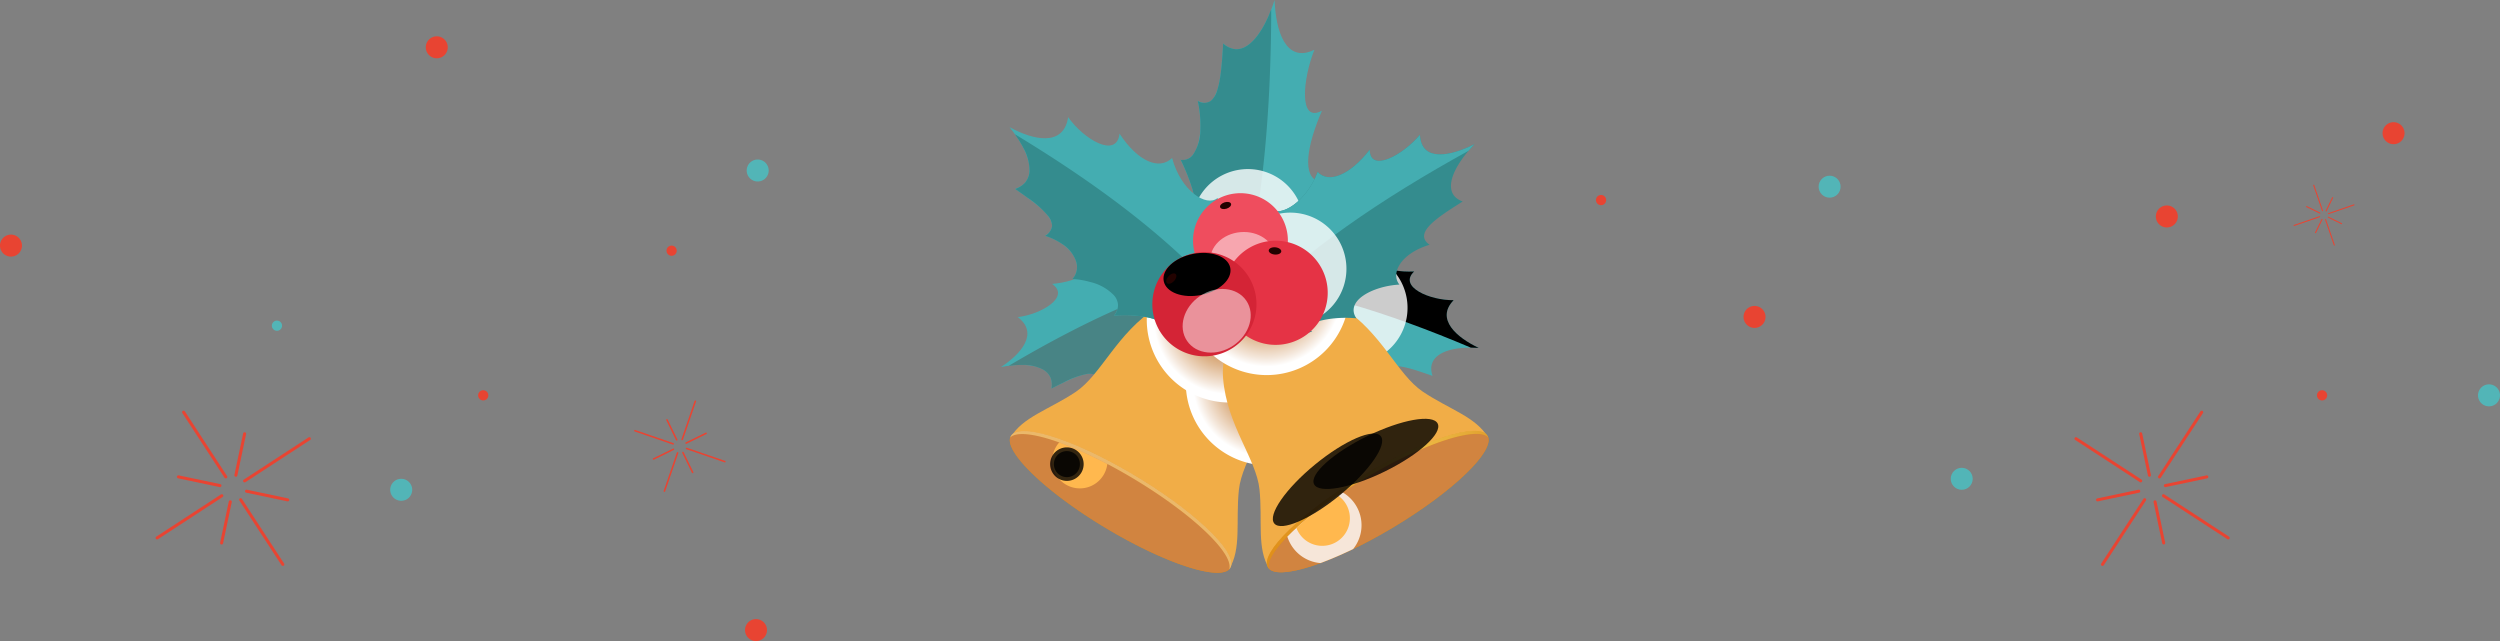 <svg xmlns="http://www.w3.org/2000/svg" xmlns:xlink="http://www.w3.org/1999/xlink" width="421.363" height="108.051" viewBox="0 0 421.363 108.051"><rect x="0" y="0" width="421.363" height="108.051" fill="#808080" stroke="none"/><defs><radialGradient id="a" cx="0.719" cy="0.051" r="1.854" gradientTransform="matrix(0.548, 0.515, -0.152, 0.395, 9.07, 38.385)" gradientUnits="objectBoundingBox"><stop offset="0" stop-color="#5e2000"/><stop offset="0.004" stop-color="#612300"/><stop offset="0.044" stop-color="#843f01"/><stop offset="0.088" stop-color="#a25702"/><stop offset="0.136" stop-color="#ba6b03"/><stop offset="0.191" stop-color="#cd7a04"/><stop offset="0.255" stop-color="#da8504"/><stop offset="0.337" stop-color="#e18b04"/><stop offset="0.506" stop-color="#e48d05"/><stop offset="0.624" stop-color="#f8d157"/><stop offset="0.764" stop-color="#ffea75"/><stop offset="0.814" stop-color="#f3c74d"/><stop offset="0.864" stop-color="#e9ab2e"/><stop offset="0.912" stop-color="#e39717"/><stop offset="0.959" stop-color="#df8c0a"/><stop offset="1" stop-color="#de8806"/></radialGradient><clipPath id="b"><path d="M2382.258,1358.666c.808-2.615,13.043,4.051,3.192-1.873s-18.983-8.957-20.915-7.016c-.808,2.613,6.155,9.264,16.005,15.184,9.932,5.975.437-2.287,2.26-4.328C2382.784,1360.649,2382.273,1358.651,2382.258,1358.666Z" transform="translate(-2364.471 -1349.193)" fill="none"/></clipPath><radialGradient id="c" cx="0.499" cy="0.498" r="0.49" gradientTransform="matrix(0.385, -0.923, 0.922, 0.383, -66.783, 41.236)" gradientUnits="objectBoundingBox"><stop offset="0" stop-color="#fff3c5"/><stop offset="0.107" stop-color="#dbd1a9"/><stop offset="0.358" stop-color="#8e876e"/><stop offset="0.581" stop-color="#514d3e"/><stop offset="0.769" stop-color="#25231c"/><stop offset="0.915" stop-color="#0a0907"/><stop offset="1"/></radialGradient><radialGradient id="d" cx="0.499" cy="0.498" r="0.489" gradientTransform="matrix(0.385, -0.923, 0.922, 0.383, -85.899, 52.846)" xlink:href="#c"/><radialGradient id="e" cx="0.499" cy="0.492" r="0.457" gradientTransform="translate(0)" gradientUnits="objectBoundingBox"><stop offset="0" stop-color="#b8610a"/><stop offset="0.088" stop-color="#ba6713"/><stop offset="0.234" stop-color="#c2772d"/><stop offset="0.421" stop-color="#ce9257"/><stop offset="0.642" stop-color="#dfb891"/><stop offset="0.888" stop-color="#f4e7db"/><stop offset="1" stop-color="#fff"/></radialGradient><radialGradient id="f" cx="0.499" cy="0.492" r="0.457" xlink:href="#e"/><linearGradient id="g" x1="0.223" y1="-4.289" x2="-0.009" y2="-2.94" gradientUnits="objectBoundingBox"><stop offset="0" stop-color="#618a30"/><stop offset="0.381" stop-color="#3e581e"/><stop offset="1"/></linearGradient><radialGradient id="h" cx="0.499" cy="0.498" r="0.489" gradientTransform="matrix(0.297, -0.955, 0.955, 0.297, -7.56, 4.001)" gradientUnits="objectBoundingBox"><stop offset="0" stop-color="#006e03"/><stop offset="0.008" stop-color="#036f06"/><stop offset="0.173" stop-color="#449547"/><stop offset="0.336" stop-color="#7db57f"/><stop offset="0.492" stop-color="#abcfac"/><stop offset="0.64" stop-color="#d0e4d0"/><stop offset="0.778" stop-color="#e9f3ea"/><stop offset="0.902" stop-color="#f9fbf9"/><stop offset="1" stop-color="#fff"/></radialGradient><radialGradient id="i" cx="0.35" cy="-0.015" r="1.859" gradientTransform="matrix(0.547, -0.514, 0.151, 0.395, -11.68, 48.385)" xlink:href="#a"/><clipPath id="j"><path d="M2624.878,1385.025c-1.924-1.944,9.71-9.609-.148-3.7s-16.833,12.544-16.025,15.159c1.924,1.947,11.064-1.073,20.927-6.982,9.94-5.96-1.815-1.464-2.763-4.032C2626.876,1385.493,2624.874,1385,2624.878,1385.025Z" transform="translate(-2608.641 -1379.128)" fill="none"/></clipPath><radialGradient id="k" cx="0.499" cy="0.499" r="0.489" gradientTransform="matrix(-0.236, -0.972, 0.972, -0.236, -19.654, 3.442)" gradientUnits="objectBoundingBox"><stop offset="0" stop-color="#6e4500"/><stop offset="0.008" stop-color="#6f4703"/><stop offset="0.173" stop-color="#957744"/><stop offset="0.336" stop-color="#b5a07d"/><stop offset="0.492" stop-color="#cfc2ab"/><stop offset="0.64" stop-color="#e4dcd0"/><stop offset="0.778" stop-color="#f3efe9"/><stop offset="0.902" stop-color="#fbfbf9"/><stop offset="1" stop-color="#fff"/></radialGradient><linearGradient id="l" x1="0.042" y1="3.046" x2="1.198" y2="3.046" gradientUnits="objectBoundingBox"><stop offset="0.006" stop-color="#e39a36"/><stop offset="0.515" stop-color="#fffc9c"/><stop offset="0.608" stop-color="#fdf899"/><stop offset="0.683" stop-color="#f8ee8f"/><stop offset="0.752" stop-color="#f0dd7f"/><stop offset="0.818" stop-color="#e5c569"/><stop offset="0.881" stop-color="#d7a64c"/><stop offset="0.941" stop-color="#c68129"/><stop offset="1" stop-color="#b25501"/></linearGradient><radialGradient id="m" cx="0.499" cy="0.5" r="0.275" gradientTransform="matrix(-0.247, -0.898, 1.762, -1.535, -41.494, 26.648)" xlink:href="#c"/><radialGradient id="n" cx="0.499" cy="0.501" r="0.209" gradientTransform="matrix(-0.537, -0.773, 2.282, -2.213, -55.025, 20.095)" xlink:href="#c"/><radialGradient id="o" cx="0.499" cy="0.492" r="0.457" xlink:href="#e"/><radialGradient id="p" cx="0.499" cy="0.498" r="0.489" gradientTransform="matrix(0.297, -0.955, 0.955, 0.297, -6.266, 5.219)" gradientUnits="objectBoundingBox"><stop offset="0" stop-color="#006e03"/><stop offset="0.165" stop-color="#409243"/><stop offset="0.33" stop-color="#7ab37b"/><stop offset="0.489" stop-color="#a9ceaa"/><stop offset="0.64" stop-color="#cee3cf"/><stop offset="0.779" stop-color="#e9f2e9"/><stop offset="0.904" stop-color="#f9fbf9"/><stop offset="1" stop-color="#fff"/></radialGradient><radialGradient id="q" cx="0.499" cy="0.498" r="0.489" gradientTransform="matrix(0.297, -0.955, 0.955, 0.297, -6.266, 5.079)" gradientUnits="objectBoundingBox"><stop offset="0" stop-color="#006e03"/><stop offset="0.477" stop-color="#80b681"/><stop offset="0.838" stop-color="#dbeadb"/><stop offset="1" stop-color="#fff"/></radialGradient><radialGradient id="r" cx="0.499" cy="0.498" r="0.489" gradientTransform="matrix(0.297, -0.955, 0.955, 0.297, -6.795, 4.51)" xlink:href="#p"/><radialGradient id="s" cx="0.499" cy="0.499" r="0.489" gradientTransform="matrix(-0.07, -0.996, 0.999, -0.101, -14.549, 12.358)" gradientUnits="objectBoundingBox"><stop offset="0" stop-color="#900000"/><stop offset="0.477" stop-color="#c78080"/><stop offset="0.838" stop-color="#efdbdb"/><stop offset="1" stop-color="#fff"/></radialGradient><radialGradient id="t" cx="0.364" cy="0.341" r="0.573" gradientTransform="matrix(-0.192, -0.955, 1.066, -0.512, -97.275, 212.712)" gradientUnits="objectBoundingBox"><stop offset="0" stop-color="#620700"/><stop offset="0.224" stop-color="#5a0600"/><stop offset="0.555" stop-color="#470400"/><stop offset="0.949" stop-color="#260200"/><stop offset="1" stop-color="#220200"/></radialGradient><radialGradient id="u" cx="0.415" cy="0.257" r="0.617" gradientTransform="matrix(0.049, -0.996, 1.005, 0.145, -97.7, 131.342)" xlink:href="#t"/><radialGradient id="v" cx="0.499" cy="0.499" r="0.475" gradientTransform="matrix(-0.126, -0.981, 1.023, -0.318, -10.507, 23.716)" gradientUnits="objectBoundingBox"><stop offset="0" stop-color="#ff7b70"/><stop offset="0.107" stop-color="#db6960"/><stop offset="0.358" stop-color="#8e443e"/><stop offset="0.581" stop-color="#512723"/><stop offset="0.769" stop-color="#251110"/><stop offset="0.915" stop-color="#0a0404"/><stop offset="1"/></radialGradient><radialGradient id="w" cx="0.498" cy="0.5" r="0.459" gradientTransform="matrix(-0.524, -0.828, 0.929, -0.673, -14.95, 10.606)" xlink:href="#s"/><radialGradient id="x" cx="0.297" cy="0.474" r="0.435" gradientTransform="matrix(-0.745, -0.688, 1.218, -1.252, -64.402, 154.095)" xlink:href="#t"/></defs><g transform="translate(18397.402 21379.695)"><g transform="translate(-18443.283 -21448.844)"><g transform="translate(432.455 100.284)"><path d="M491.514,246.775h0a.089.089,0,0,1-.112-.055l-1.473-4.286a.089.089,0,0,1,.055-.113h0a.088.088,0,0,1,.112.055l1.473,4.286A.089.089,0,0,1,491.514,246.775Z" transform="translate(-486.615 -242.316)" fill="#e84432"/><path d="M500.42,272.683h0a.089.089,0,0,1-.113-.055l-1.473-4.286a.089.089,0,0,1,.055-.112h0a.088.088,0,0,1,.112.055l1.473,4.286A.089.089,0,0,1,500.42,272.683Z" transform="translate(-493.529 -262.429)" fill="#e84432"/><g transform="translate(0 3.308)"><path d="M479.593,266.071h0a.089.089,0,0,1-.055.113l-4.286,1.473a.089.089,0,0,1-.113-.055h0a.089.089,0,0,1,.055-.113l4.286-1.473A.089.089,0,0,1,479.593,266.071Z" transform="translate(-475.134 -264.019)" fill="#e84432"/><path d="M505.5,257.165h0a.089.089,0,0,1-.055.113l-4.286,1.473a.089.089,0,0,1-.113-.055h0a.089.089,0,0,1,.055-.112l4.286-1.473A.089.089,0,0,1,505.5,257.165Z" transform="translate(-495.247 -257.105)" fill="#e84432"/></g><g transform="translate(3.611 2.094)"><path d="M492.491,268.088h0a.089.089,0,0,1,.041.119l-1.084,2.219a.089.089,0,0,1-.119.041h0a.089.089,0,0,1-.041-.119l1.084-2.219A.089.089,0,0,1,492.491,268.088Z" transform="translate(-491.28 -264.41)" fill="#e84432"/><path d="M500.474,251.687h0a.089.089,0,0,1,.041.119l-1.092,2.235a.089.089,0,0,1-.119.041h0a.089.089,0,0,1-.041-.119l1.092-2.235A.089.089,0,0,1,500.474,251.687Z" transform="translate(-497.471 -251.678)" fill="#e84432"/></g><g transform="translate(2.105 3.6)"><path d="M500.957,266.471h0a.089.089,0,0,1,.119-.041l2.219,1.084a.089.089,0,0,1,.041.119h0a.089.089,0,0,1-.119.041L501,266.589A.089.089,0,0,1,500.957,266.471Z" transform="translate(-497.279 -264.629)" fill="#e84432"/><path d="M484.556,258.461h0a.089.089,0,0,1,.119-.041l2.235,1.091a.088.088,0,0,1,.041.119h0a.088.088,0,0,1-.118.041L484.6,258.58A.089.089,0,0,1,484.556,258.461Z" transform="translate(-484.547 -258.412)" fill="#e84432"/></g></g><g transform="translate(395.525 138.37)"><path d="M612.131,184.86h0a.255.255,0,0,1-.074-.352l7.109-10.905a.254.254,0,0,1,.353-.075h0a.254.254,0,0,1,.074.352l-7.11,10.906A.254.254,0,0,1,612.131,184.86Z" transform="translate(-597.939 -173.486)" fill="#e84432"/><path d="M597.169,207.81h0a.254.254,0,0,1-.074-.352l7.11-10.906a.254.254,0,0,1,.352-.074h0a.255.255,0,0,1,.075.352l-7.11,10.906A.255.255,0,0,1,597.169,207.81Z" transform="translate(-592.589 -181.692)" fill="#e84432"/><g transform="translate(0 4.464)"><path d="M601.479,187.938h0a.255.255,0,0,1-.353.074l-10.905-7.11a.255.255,0,0,1-.075-.352h0a.256.256,0,0,1,.353-.075l10.905,7.11A.255.255,0,0,1,601.479,187.938Z" transform="translate(-590.105 -180.435)" fill="#e84432"/><path d="M624.429,202.9h0a.255.255,0,0,1-.353.075l-10.905-7.11a.255.255,0,0,1-.074-.353h0a.255.255,0,0,1,.353-.074l10.905,7.11A.255.255,0,0,1,624.429,202.9Z" transform="translate(-598.31 -185.784)" fill="#e84432"/></g><g transform="translate(3.638 10.899)"><path d="M603.213,194.416h0a.254.254,0,0,1-.2.3l-6.941,1.462a.255.255,0,0,1-.3-.2h0a.254.254,0,0,1,.2-.3l6.941-1.463A.255.255,0,0,1,603.213,194.416Z" transform="translate(-595.768 -191.796)" fill="#e84432"/><path d="M621.045,190.653h0a.255.255,0,0,1-.2.3l-6.99,1.473a.255.255,0,0,1-.3-.2h0a.254.254,0,0,1,.2-.3l6.991-1.473A.254.254,0,0,1,621.045,190.653Z" transform="translate(-602.126 -190.45)" fill="#e84432"/></g><g transform="translate(10.906 3.631)"><path d="M611.046,197h0a.254.254,0,0,1,.3.2l1.462,6.941a.254.254,0,0,1-.2.3h0a.254.254,0,0,1-.3-.2l-1.462-6.941A.253.253,0,0,1,611.046,197Z" transform="translate(-608.426 -185.524)" fill="#e84432"/><path d="M607.283,179.144h0a.255.255,0,0,1,.3.2l1.473,6.991a.254.254,0,0,1-.2.3h0a.254.254,0,0,1-.3-.2l-1.473-6.99A.255.255,0,0,1,607.283,179.144Z" transform="translate(-607.08 -179.138)" fill="#e84432"/></g></g><g transform="translate(152.764 136.643)"><path d="M220.314,249.016h0a.133.133,0,0,0,.169-.083l2.214-6.44a.133.133,0,0,0-.083-.169h0a.133.133,0,0,0-.169.083l-2.214,6.44A.133.133,0,0,0,220.314,249.016Z" transform="translate(-212.261 -242.316)" fill="#e84432"/><path d="M211.407,274.923h0a.133.133,0,0,0,.169-.083l2.214-6.44a.133.133,0,0,0-.083-.169h0a.133.133,0,0,0-.169.083l-2.214,6.44A.133.133,0,0,0,211.407,274.923Z" transform="translate(-206.348 -259.517)" fill="#e84432"/><g transform="translate(0 4.97)"><path d="M222.445,266.1h0a.133.133,0,0,0,.083.169l6.44,2.214a.133.133,0,0,0,.169-.083h0a.133.133,0,0,0-.083-.169l-6.44-2.214A.133.133,0,0,0,222.445,266.1Z" transform="translate(-213.73 -263.018)" fill="#e84432"/><path d="M196.537,257.195h0a.133.133,0,0,0,.083.169l6.44,2.214a.133.133,0,0,0,.169-.083h0a.133.133,0,0,0-.083-.169l-6.44-2.214A.133.133,0,0,0,196.537,257.195Z" transform="translate(-196.529 -257.105)" fill="#e84432"/></g><g transform="translate(5.401 3.146)"><path d="M220.684,268.092h0a.133.133,0,0,0-.061.178l1.628,3.334a.133.133,0,0,0,.178.061h0a.133.133,0,0,0,.061-.178l-1.628-3.334A.133.133,0,0,0,220.684,268.092Z" transform="translate(-217.918 -262.567)" fill="#e84432"/><path d="M212.674,251.691h0a.133.133,0,0,0-.061.178l1.64,3.358a.133.133,0,0,0,.178.061h0a.133.133,0,0,0,.061-.178l-1.64-3.358A.133.133,0,0,0,212.674,251.691Z" transform="translate(-212.6 -251.678)" fill="#e84432"/></g><g transform="translate(3.138 5.409)"><path d="M209.453,266.5h0a.133.133,0,0,0-.178-.062l-3.334,1.628a.133.133,0,0,0-.061.178h0a.133.133,0,0,0,.178.061l3.334-1.628A.134.134,0,0,0,209.453,266.5Z" transform="translate(-205.866 -263.729)" fill="#e84432"/><path d="M225.807,258.486h0a.133.133,0,0,0-.178-.061l-3.358,1.64a.133.133,0,0,0-.062.178h0a.133.133,0,0,0,.178.061l3.358-1.64A.133.133,0,0,0,225.807,258.486Z" transform="translate(-216.708 -258.412)" fill="#e84432"/></g></g><g transform="translate(72.109 138.37)"><path d="M101.156,184.86h0a.255.255,0,0,0,.075-.352L94.121,173.6a.254.254,0,0,0-.353-.075h0a.254.254,0,0,0-.074.352l7.11,10.906A.254.254,0,0,0,101.156,184.86Z" transform="translate(-89.189 -173.486)" fill="#e84432"/><path d="M116.118,207.81h0a.254.254,0,0,0,.074-.352l-7.11-10.906a.254.254,0,0,0-.352-.074h0a.254.254,0,0,0-.075.352l7.11,10.906A.255.255,0,0,0,116.118,207.81Z" transform="translate(-94.539 -181.692)" fill="#e84432"/><g transform="translate(0 4.464)"><path d="M109.7,187.938h0a.255.255,0,0,0,.353.074l10.905-7.11a.255.255,0,0,0,.075-.352h0a.256.256,0,0,0-.353-.075l-10.905,7.11A.255.255,0,0,0,109.7,187.938Z" transform="translate(-94.91 -180.435)" fill="#e84432"/><path d="M86.746,202.9h0a.255.255,0,0,0,.353.075L98,195.864a.256.256,0,0,0,.075-.353h0a.255.255,0,0,0-.353-.074l-10.905,7.11A.255.255,0,0,0,86.746,202.9Z" transform="translate(-86.705 -185.784)" fill="#e84432"/></g><g transform="translate(3.596 10.899)"><path d="M110.168,194.416h0a.254.254,0,0,0,.2.3l6.941,1.462a.255.255,0,0,0,.3-.2h0a.254.254,0,0,0-.2-.3l-6.941-1.463A.255.255,0,0,0,110.168,194.416Z" transform="translate(-98.688 -191.796)" fill="#e84432"/><path d="M92.308,190.653h0a.255.255,0,0,0,.2.3l6.99,1.473a.255.255,0,0,0,.3-.2h0a.254.254,0,0,0-.2-.3l-6.991-1.473A.254.254,0,0,0,92.308,190.653Z" transform="translate(-92.302 -190.45)" fill="#e84432"/></g><g transform="translate(10.864 3.631)"><path d="M105.384,197h0a.254.254,0,0,0-.3.2l-1.462,6.941a.254.254,0,0,0,.2.3h0a.254.254,0,0,0,.3-.2l1.462-6.941A.253.253,0,0,0,105.384,197Z" transform="translate(-103.614 -185.524)" fill="#e84432"/><path d="M109.141,179.144h0a.255.255,0,0,0-.3.2l-1.473,6.991a.254.254,0,0,0,.2.3h0a.254.254,0,0,0,.3-.2l1.473-6.99A.255.255,0,0,0,109.141,179.144Z" transform="translate(-104.954 -179.138)" fill="#e84432"/></g></g><path d="M245.478,109.445a1.852,1.852,0,1,1-1.852-1.853A1.852,1.852,0,0,1,245.478,109.445Z" transform="translate(-70.039 -11.557)" fill="#52b5b7"/><circle cx="1.852" cy="1.852" r="1.852" transform="translate(374.668 147.996)" fill="#52b5b7"/><path d="M699.673,168.428a1.853,1.853,0,1,1-1.852-1.853A1.852,1.852,0,0,1,699.673,168.428Z" transform="translate(-232.43 -32.645)" fill="#52b5b7"/><circle cx="1.852" cy="1.852" r="1.852" transform="translate(352.401 98.761)" fill="#52b5b7"/><path d="M615.156,121.5a1.853,1.853,0,1,1-1.852-1.852A1.853,1.853,0,0,1,615.156,121.5Z" transform="translate(-202.212 -15.868)" fill="#e84432"/><path d="M674.632,99.653A1.853,1.853,0,1,1,672.78,97.8,1.852,1.852,0,0,1,674.632,99.653Z" transform="translate(-223.477 -8.056)" fill="#e84432"/><path d="M506.991,147.85A1.853,1.853,0,1,1,505.138,146,1.853,1.853,0,0,1,506.991,147.85Z" transform="translate(-163.539 -25.288)" fill="#e84432"/><path d="M49.585,129.142a1.853,1.853,0,1,1-1.852-1.852A1.853,1.853,0,0,1,49.585,129.142Z" transform="translate(0 -18.599)" fill="#e84432"/><path d="M245.034,230.011a1.852,1.852,0,1,1-1.852-1.853A1.852,1.852,0,0,1,245.034,230.011Z" transform="translate(-69.88 -54.663)" fill="#e84432"/><path d="M161.286,77.121a1.853,1.853,0,1,1-1.853-1.852A1.853,1.853,0,0,1,161.286,77.121Z" transform="translate(-39.937)" fill="#e84432"/><path d="M137.951,193.205a1.853,1.853,0,1,1-1.853-1.852A1.853,1.853,0,0,1,137.951,193.205Z" transform="translate(-22.594 -41.504)" fill="#52b5b7"/><path d="M222.456,131.033a.859.859,0,1,1-.859-.86A.859.859,0,0,1,222.456,131.033Z" transform="translate(-62.518 -19.63)" fill="#e84432"/><path d="M466.29,117.753a.86.86,0,1,1-.86-.859A.86.86,0,0,1,466.29,117.753Z" transform="translate(-149.697 -14.882)" fill="#e84432"/><path d="M173.031,168.981a.859.859,0,1,1-.86-.86A.859.859,0,0,1,173.031,168.981Z" transform="translate(-44.846 -33.198)" fill="#e84432"/><path d="M655.44,168.981a.86.86,0,1,1-.86-.86A.859.859,0,0,1,655.44,168.981Z" transform="translate(-217.325 -33.198)" fill="#e84432"/><path d="M118.92,150.71a.859.859,0,1,1-.86-.86A.86.86,0,0,1,118.92,150.71Z" transform="translate(-25.5 -26.665)" fill="#52b5b7"/></g><g transform="translate(-20584.807 -22300.566)"><g transform="translate(2356.111 960.376)"><path d="M2356.111,1174.884c5.281-1.03,9.1.121,8.524,3.608,3.805-1.912,7.985-4.125,8.278-.636,3.4-3.269,6.826-2.793,7.595-.545,2.111-3.432,6.264-6.18,7.759-2.9,1.682-3.979,5.1-7.462,5.085-4.923,2.834-2.281,4.047-7.121,2.369-11.023-1.632-3.8-6.307-5.921-8.231-5.677,1.425,1.838-3.052.894-7.392-.269.456,2.119-3.5,4.326-8.469,3.159.761,2.58-1.971,4.771-6.9,5.193,3.157,2.174-1.831,5.132-5.788,5.595C2362.574,1169.2,2359.444,1172.722,2356.111,1174.884Z" transform="translate(-2356.111 -1152.523)" fill="#44adb1"/><path d="M2399.4,1196.854c0-.289-.035-.734-.355-.841s-.656.129-.894.295a6.767,6.767,0,0,0-1.21,1.163,15.166,15.166,0,0,0-1.331,1.832,17.538,17.538,0,0,0-1.3,2.474,2.527,2.527,0,0,0-1.136-1.27,2.388,2.388,0,0,0-1.553-.137,7.183,7.183,0,0,0-3.427,2.19,12.648,12.648,0,0,0-1.643,2.113,2.654,2.654,0,0,0-1.959-1.706,5.041,5.041,0,0,0-3.43.623,9.831,9.831,0,0,0-2.205,1.627,1.973,1.973,0,0,0-.792-1.591,2.427,2.427,0,0,0-1.674-.187,14.375,14.375,0,0,0-3.809,1.419c-.671.322-1.339.66-2,1a3.451,3.451,0,0,0-.117-1.709,2.9,2.9,0,0,0-1.245-1.446,6.988,6.988,0,0,0-3.555-.814c-.355-.006-.715.006-1.066.027-.41.026-.816.1-1.225.119,3.337-1.977,6.72-3.87,10.163-5.648,3.321-1.717,6.7-3.325,10.14-4.783,3.282-1.391,6.627-2.644,10.038-3.706q2.453-.761,4.949-1.384,1.223-.3,2.459-.566c.109-.024.219-.047.328-.068a.622.622,0,0,1,.164-.035c.074.008.015-.037.078.039a1.241,1.241,0,0,1,.117.295c.039.1.074.2.109.3a10.061,10.061,0,0,1,.316,1.171,9.913,9.913,0,0,1-2.193,8.514A6.585,6.585,0,0,1,2399.4,1196.854Z" transform="translate(-2362.158 -1179.884)" fill="#488485"/></g><g transform="translate(2357.604 970.84)"><path d="M2403.425,1251.973c.535-5.136,5.511-10.74,6.163-18.712s-6.537-11.779-6.537-11.779-6.736-4.57-13.472-.256-9.351,11.336-13.636,14.218c-4.469,3-9.016,4.235-11.049,7.757l18.581,10.828,18.277,11.338C2403.909,1261.921,2402.867,1257.328,2403.425,1251.973Z" transform="translate(-2364.816 -1219.373)" fill="#f1ad47"/><path d="M2401.636,1369.41c1.44-2.393-5.671-9.316-15.885-15.455s-19.659-9.181-21.1-6.785,5.671,9.318,15.885,15.457S2400.2,1371.806,2401.636,1369.41Z" transform="translate(-2364.468 -1323.665)" fill="url(#a)"/><path d="M2401.452,1371.979c.812-2.611-6.151-9.261-16-15.186s-18.983-8.957-20.915-7.016c-.808,2.613,6.155,9.264,16.005,15.184,9.932,5.975,19.139,9.012,20.962,6.967A.327.327,0,0,1,2401.452,1371.979Z" transform="translate(-2364.471 -1326)" fill="#d18440"/><g transform="translate(0.001 23.193)"><g clip-path="url(#b)"><g transform="translate(4.467 -1.15)"><path d="M2413.152,1355.372a4.654,4.654,0,1,1-1.588-6.387A4.652,4.652,0,0,1,2413.152,1355.372Z" transform="translate(-2401.823 -1347.324)" fill="#ffb84e"/></g></g></g><path d="M2385.743,1354.458c9.851,5.925,16.813,12.575,16,15.186a1.063,1.063,0,0,0,.187-.234c1.44-2.393-5.671-9.316-15.885-15.455s-19.659-9.181-21.1-6.785a1.366,1.366,0,0,0-.121.273C2366.759,1345.5,2375.9,1348.537,2385.743,1354.458Z" transform="translate(-2364.763 -1323.665)" fill="#fff" opacity="0.4"/><path d="M2406.426,1361.945a2.824,2.824,0,1,1-3.688,1.522A2.822,2.822,0,0,1,2406.426,1361.945Z" transform="translate(-2395.723 -1336.296)" opacity="0.8" fill="url(#c)" style="mix-blend-mode:screen;isolation:isolate"/><path d="M2409.078,1365.42a2.194,2.194,0,1,1-2.865,1.182A2.188,2.188,0,0,1,2409.078,1365.42Z" transform="translate(-2398.617 -1339.19)" opacity="0.8" fill="url(#d)" style="mix-blend-mode:screen;isolation:isolate"/></g><path d="M2558.4,1231.679a13.949,13.949,0,1,1-13.948-13.947A13.95,13.95,0,0,1,2558.4,1231.679Z" transform="translate(-143.238 -246.3)" fill="url(#e)" style="mix-blend-mode:multiply;isolation:isolate"/><path d="M2521.567,1169.388a13.947,13.947,0,1,1-13.945-13.949A13.947,13.947,0,0,1,2521.567,1169.388Z" transform="translate(-112.986 -194.617)" fill="url(#f)" style="mix-blend-mode:multiply;isolation:isolate"/><g transform="translate(2394.561 960.289)"><path d="M2613.405,1171.063c-5.378-.339-8.941,1.309-7.778,4.72-4.075-1.415-8.571-3.081-8.266.445-3.9-2.822-7.2-1.9-7.572.447-2.669-3.154-7.228-5.359-8.137-1.879-2.338-3.758-6.3-6.793-5.85-4.256a10.3,10.3,0,0,1-4.219-10.709c.96-4.012,5.2-6.742,7.138-6.752-1.089,2.026,3.161.5,7.236-1.233-.086,2.178,4.188,3.868,8.883,2.053-.309,2.675,2.759,4.511,7.684,4.287-2.74,2.586,2.681,4.89,6.658,4.836C2606.068,1166.228,2609.756,1169.338,2613.405,1171.063Z" transform="translate(-2571.332 -1151.846)" fill="#44adb1"/><path d="M2579.871,1153.079c-1.089,2.026,3.161.5,7.236-1.233-.086,2.178,4.188,3.868,8.883,2.053-.309,2.675,2.759,4.511,7.684,4.287-2.74,2.586,2.681,4.89,6.658,4.836-3.115,3.206.574,6.317,4.223,8.042-.472-.029-.929-.043-1.374-.043h.043c-13.96-5.925-27.714-10.257-40.492-11.189C2573.693,1155.819,2577.935,1153.089,2579.871,1153.079Z" transform="translate(-2572.483 -1151.846)" fill="url(#g)" style="mix-blend-mode:screen;isolation:isolate"/></g><path d="M2646.032,1169.022a9.463,9.463,0,1,1-11.857,6.221A9.468,9.468,0,0,1,2646.032,1169.022Z" transform="translate(-228.034 -205.3)" opacity="0.8" fill="url(#h)" style="mix-blend-mode:multiply;isolation:isolate"/><g transform="translate(2393.51 970.768)"><path d="M2599.131,1235.072c-4.281-2.888-6.888-9.915-13.613-14.239s-13.472.234-13.472.234-7.2,3.8-6.557,11.769,5.609,13.584,6.135,18.72c.55,5.358-.5,9.948,1.655,13.4l18.292-11.306,18.6-10.8C2608.143,1239.321,2603.6,1238.081,2599.131,1235.072Z" transform="translate(-2565.448 -1218.97)" fill="#f1ad47"/><path d="M2644.134,1347.023c-1.436-2.4-10.889.624-21.11,6.75s-17.344,13.035-15.9,15.432,10.885-.624,21.11-6.748S2645.57,1349.421,2644.134,1347.023Z" transform="translate(-2599.522 -1323.47)" fill="url(#i)"/><path d="M2645.656,1349.63c-1.928-1.946-11.068,1.075-20.927,6.984s-16.833,12.544-16.025,15.159c1.924,1.947,11.064-1.073,20.927-6.982,9.94-5.96,16.95-12.661,16-15.227C2645.641,1349.585,2645.649,1349.607,2645.656,1349.63Z" transform="translate(-2600.924 -1325.804)" fill="#d18440"/><g transform="translate(7.717 28.613)"><g clip-path="url(#j)"><g transform="translate(2.857 3.611)"><path d="M2629.53,1399.523a6.4,6.4,0,1,1-4.718,7.735A6.4,6.4,0,0,1,2629.53,1399.523Z" transform="translate(-2624.63 -1399.34)" opacity="0.8" fill="url(#k)" style="mix-blend-mode:multiply;isolation:isolate"/><path d="M2641.824,1404.775a4.656,4.656,0,1,1-6.389-1.6A4.661,4.661,0,0,1,2641.824,1404.775Z" transform="translate(-2631.648 -1401.947)" fill="#ffb84e"/></g></g></g><path d="M2623.328,1354.28c9.859-5.909,19-8.929,20.927-6.984a1.273,1.273,0,0,0-.121-.273c-1.436-2.4-10.889.624-21.11,6.75s-17.344,13.035-15.9,15.432a1.179,1.179,0,0,0,.184.234C2606.495,1366.824,2613.469,1360.189,2623.328,1354.28Z" transform="translate(-2599.522 -1323.47)" opacity="0.4" fill="url(#l)"/><path d="M2659.968,1337.707c5.757-2.818,11.076-3.766,11.884-2.117s-3.2,5.271-8.957,8.089-11.076,3.77-11.884,2.119S2654.211,1340.525,2659.968,1337.707Z" transform="translate(-2635.639 -1314.09)" opacity="0.8" fill="url(#m)" style="mix-blend-mode:screen;isolation:isolate"/><path d="M2619.7,1353.912c4.957-4.067,9.917-6.209,11.08-4.791s-1.908,5.868-6.861,9.931-9.917,6.21-11.08,4.789S2614.744,1357.974,2619.7,1353.912Z" transform="translate(-2604.169 -1325.509)" opacity="0.8" fill="url(#n)" style="mix-blend-mode:screen;isolation:isolate"/></g><path d="M2556.655,1142.2a13.949,13.949,0,1,1-13.949-13.949A13.948,13.948,0,0,1,2556.655,1142.2Z" transform="translate(-141.802 -172.06)" fill="url(#o)" style="mix-blend-mode:multiply;isolation:isolate"/><path d="M2548.447,1077.107a9.463,9.463,0,1,1-11.857,6.221A9.469,9.469,0,0,1,2548.447,1077.107Z" transform="translate(-147.883 -129.125)" opacity="0.5" fill="url(#p)" style="mix-blend-mode:multiply;isolation:isolate"/><g transform="translate(2386.385 920.871)"><path d="M2541.417,920.871c-2.115,6.563-5.53,10.136-8.664,7.33-.355,5.454-.632,11.511-4.285,9.685,1.237,5.833-.191,10.44-2.888,9.915,2.166,4.492,4.153,10.257-.012,9.9,2.97,4.35,5.733,10.284,10.62,10.819,4.758.519,6.053-3.5,9.788-7.644-2.385-.8-1.132-4.543,2.982-9.394-3.021-.744-2.072-6.164.441-11.954-4.047,2.2-3.169-5.546-1.276-10.272C2543.236,931.643,2541.589,925.947,2541.417,920.871Z" transform="translate(-2525.568 -920.871)" fill="#44adb1"/><path d="M2536.16,975.917c.675-2.771,1.253-5.565,1.752-8.374.515-2.892.941-5.8,1.3-8.717q.556-4.493.894-9.012.357-4.628.527-9.263.182-4.733.211-9.468c0-.4,0-.8,0-1.2-.191.4-.332.833-.515,1.239s-.367.788-.566,1.173a14.5,14.5,0,0,1-1.28,2.035c-.87,1.132-2.135,2.328-3.672,2.231a3.482,3.482,0,0,1-2.061-.958c-.113,1.756-.207,3.518-.445,5.265a14.943,14.943,0,0,1-.527,2.517,3.745,3.745,0,0,1-1.1,1.889,2.024,2.024,0,0,1-2.209.014,18.881,18.881,0,0,1,.433,4.775,7.446,7.446,0,0,1-1.268,4.326,2.111,2.111,0,0,1-2.053.814,33.121,33.121,0,0,1,1.873,4.607,11.9,11.9,0,0,1,.515,2.359,3.376,3.376,0,0,1-.335,2.168,2.121,2.121,0,0,1-2.065.765c1.21,1.77,2.283,3.628,3.509,5.386a15.5,15.5,0,0,0,4.145,4.356A6.966,6.966,0,0,0,2536.16,975.917Z" transform="translate(-2525.568 -928.273)" fill="#348c8e"/></g><path d="M2548.354,1087.706a9.463,9.463,0,1,1-11.853,6.221A9.466,9.466,0,0,1,2548.354,1087.706Z" transform="translate(-147.809 -137.909)" opacity="0.8" fill="url(#q)" style="mix-blend-mode:multiply;isolation:isolate"/><g transform="translate(2395.917 943.582)"><path d="M2618.907,1056.4c-4.11,4.342-5.4,8.428-1.963,9.64-4,2.545-8.492,5.281-5.581,7.3-4.949,1.489-6.6,4.878-5.082,6.711-4.32.226-9.269,2.667-7.263,5.686-4.543-.445-9.695.952-7.443,2.213a9.849,9.849,0,0,1-11.2-3.335c-2.38-3.4-1.428-8.76-.047-10.409.765,2.23,2.642-2.361,4.239-6.929,1.6,1.479,5.952-1.054,7.927-6.206,1.827,1.989,5.425.572,8.781-3.749.012,3.991,5.655.882,8.461-2.525C2609.958,1059.5,2614.977,1058.385,2618.907,1056.4Z" transform="translate(-2578.924 -1054.796)" fill="#348c8e"/><path d="M2580.332,1074.2c.765,2.23,2.642-2.361,4.239-6.929,1.6,1.479,5.952-1.054,7.927-6.206,1.827,1.989,5.425.572,8.781-3.749.012,3.991,5.655.882,8.461-2.525.219,4.709,5.238,3.589,9.168,1.606-.359.383-.7.761-1.015,1.138.008-.012.02-.023.027-.033h0c-14.522,8.012-27.679,16.876-37.542,27.107C2578,1081.21,2578.95,1075.854,2580.332,1074.2Z" transform="translate(-2578.924 -1054.796)" fill="#44adb1"/></g><path d="M2588.375,1130.567a9.464,9.464,0,1,1-11.853,6.221A9.469,9.469,0,0,1,2588.375,1130.567Z" transform="translate(-180.681 -173.431)" opacity="0.8" fill="url(#r)" style="mix-blend-mode:multiply;isolation:isolate"/><g transform="translate(2357.551 940.623)"><path d="M2364.172,1039.3c3.844,4.707,4.738,9.123.956,10.411,3.938,2.769,8.371,5.747,5.054,7.9,5.066,1.639,6.424,5.3,4.6,7.273,4.547.269,9.5,2.935,7.025,6.178,4.859-.451,10.147,1.089,7.614,2.433,3.786,1.6,9.25.226,12.239-3.526,2.912-3.655,2.529-9.439,1.261-11.227-1.073,2.4-2.521-2.564-3.68-7.5-1.866,1.585-6.175-1.177-7.666-6.746-2.162,2.135-5.8.583-8.855-4.1-.476,4.3-6.084.915-8.66-2.777C2373.281,1042.7,2368.1,1041.464,2364.172,1039.3Z" transform="translate(-2364.172 -1037.625)" fill="#44adb1"/><path d="M2393.635,1086.7c.289-.152.714-.427.652-.8s-.484-.588-.773-.734a7.648,7.648,0,0,0-1.8-.585,17.639,17.639,0,0,0-2.537-.347,19.564,19.564,0,0,0-3.154.035,2.866,2.866,0,0,0,.656-1.813,2.672,2.672,0,0,0-.691-1.616,8.082,8.082,0,0,0-4.008-2.242,13.956,13.956,0,0,0-2.982-.507,3.01,3.01,0,0,0,.652-2.863,5.693,5.693,0,0,0-2.451-3.083,11.1,11.1,0,0,0-2.8-1.327,2.244,2.244,0,0,0,1.163-1.637,2.742,2.742,0,0,0-.71-1.766,16.244,16.244,0,0,0-3.446-3.038c-.679-.5-1.37-.978-2.061-1.462a3.825,3.825,0,0,0,1.639-1.029,3.275,3.275,0,0,0,.777-2.01,7.92,7.92,0,0,0-1.089-3.975c-.184-.357-.386-.706-.593-1.048-.246-.394-.535-.759-.773-1.155,3.747,2.269,7.439,4.627,11.045,7.1,3.485,2.391,6.888,4.894,10.175,7.54,3.138,2.529,6.174,5.189,9.046,8.016q2.073,2.034,4.02,4.188c.636.706,1.265,1.423,1.877,2.148.082.1.164.191.246.289a.7.7,0,0,1,.121.145c.031.078.043,0,0,.1a1.635,1.635,0,0,1-.234.277c-.078.09-.156.18-.238.267a11.314,11.314,0,0,1-10.647,3.3A7.8,7.8,0,0,1,2393.635,1086.7Z" transform="translate(-2368.388 -1050.822)" fill="#348c8e"/></g><g transform="translate(2388.483 953.429)"><path d="M2547.513,1111.025a7.993,7.993,0,1,1-9.89,5.47A7.992,7.992,0,0,1,2547.513,1111.025Z" transform="translate(-2537.309 -1110.71)" fill="#ef4d5e"/><path d="M2558.653,1147.358c3.025-.254,5.647,1.583,5.862,4.1s-2.069,4.769-5.093,5.025-5.651-1.583-5.866-4.1S2555.624,1147.614,2558.653,1147.358Z" transform="translate(-2550.642 -1140.792)" opacity="0.5" fill="url(#s)" style="mix-blend-mode:multiply;isolation:isolate"/><path d="M2563.544,1119.02c.507-.158,1-.047,1.089.248s-.25.663-.757.821-1,.049-1.089-.248S2563.032,1119.178,2563.544,1119.02Z" transform="translate(-2558.222 -1117.476)" fill="url(#t)"/></g><g transform="translate(2393.63 961.441)"><path d="M2580.322,1159.493A8.777,8.777,0,1,1,2568,1160.97,8.776,8.776,0,0,1,2580.322,1159.493Z" transform="translate(-2566.121 -1157.617)" fill="#e53345"/><path d="M2609.837,1163.8c.585.051,1.034.365,1.007.7s-.527.573-1.108.523-1.034-.363-1.007-.7S2609.255,1163.75,2609.837,1163.8Z" transform="translate(-2601.115 -1162.689)" fill="url(#u)"/></g><g transform="translate(2381.624 963.369)"><path d="M2505.691,1169.1a8.777,8.777,0,1,1-6.541,10.549A8.779,8.779,0,0,1,2505.691,1169.1Z" transform="translate(-2498.916 -1168.866)" fill="#d42436"/><path d="M2514.383,1169.757c3.1-.621,5.917.427,6.3,2.336s-1.819,3.96-4.917,4.58-5.921-.427-6.3-2.338S2511.284,1170.375,2514.383,1169.757Z" transform="translate(-2507.545 -1169.451)" fill="url(#v)" style="mix-blend-mode:screen;isolation:isolate"/><path d="M2530.415,1204.786c2.759-1.867,6.26-1.518,7.817.782s.577,5.68-2.182,7.548-6.264,1.518-7.817-.782S2527.651,1206.655,2530.415,1204.786Z" transform="translate(-2522.386 -1197.382)" opacity="0.5" fill="url(#w)" style="mix-blend-mode:multiply;isolation:isolate"/><path d="M2512.456,1189.355c.4-.425.929-.582,1.174-.347s.121.769-.281,1.192-.929.582-1.178.347S2512.054,1189.78,2512.456,1189.355Z" transform="translate(-2509.7 -1185.319)" fill="url(#x)"/></g></g></g></svg>